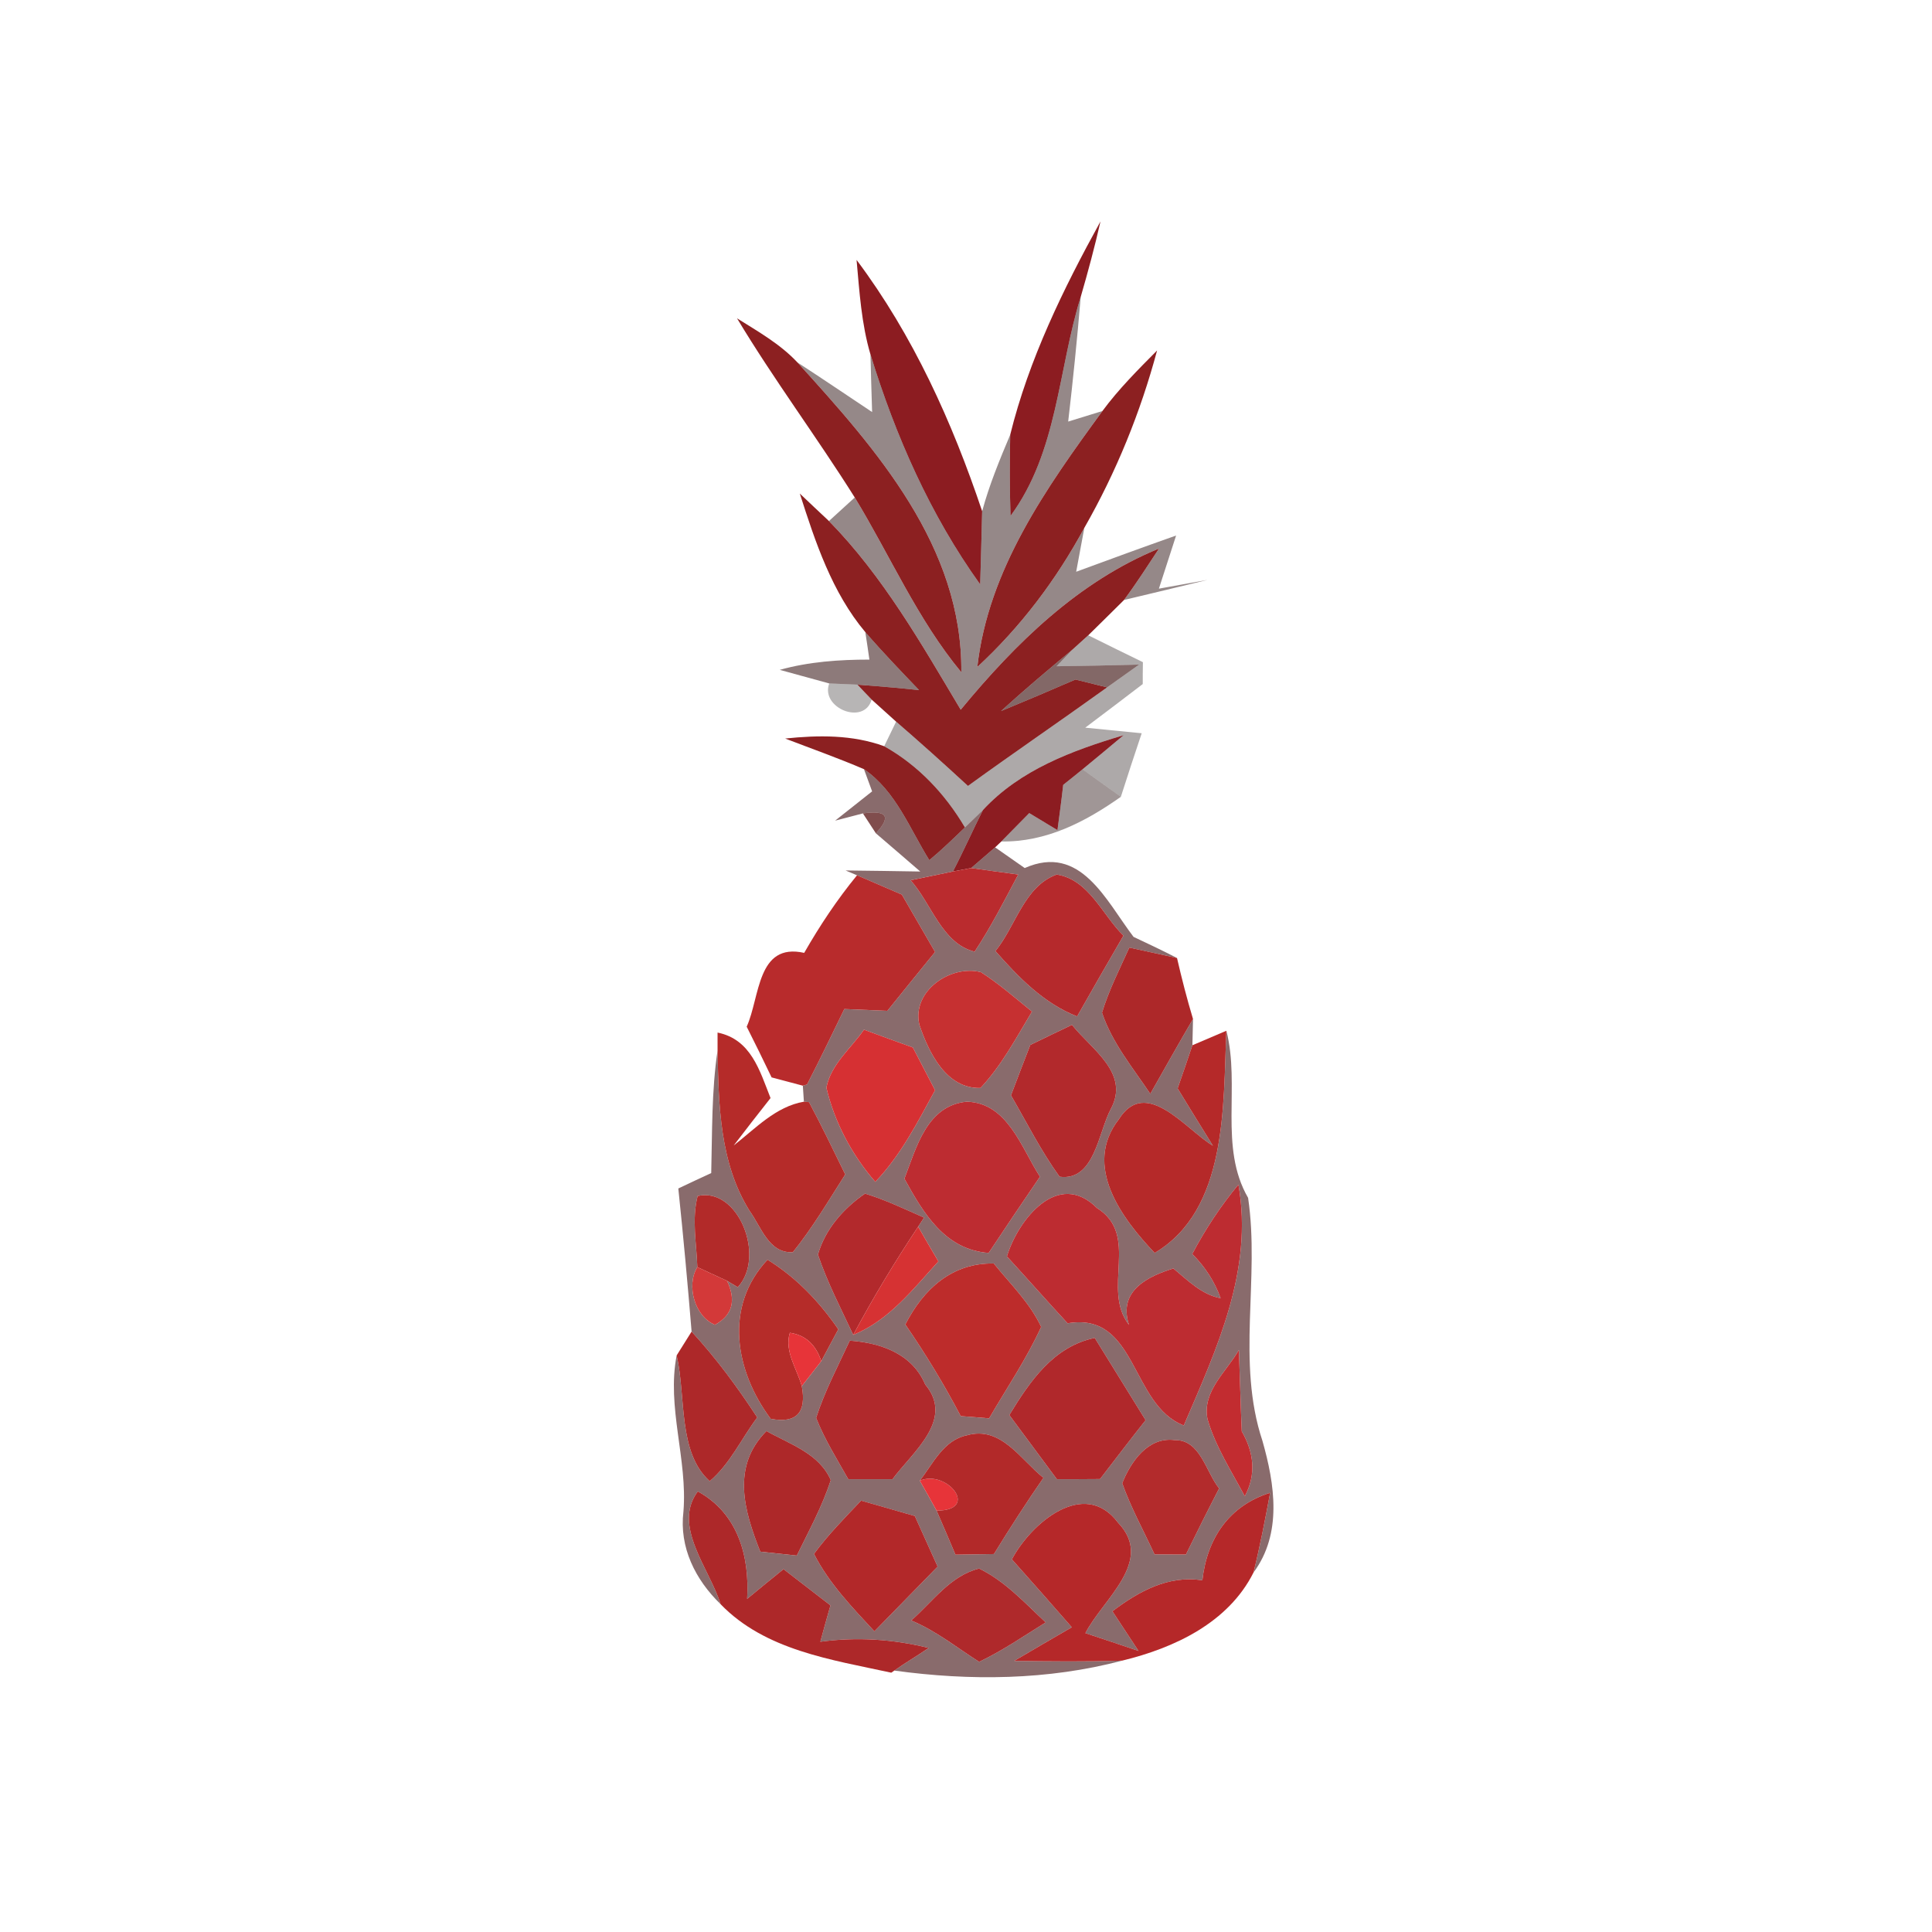 <svg xmlns="http://www.w3.org/2000/svg" width="128pt" height="128pt" viewBox="0 0 128 128"><path fill="#8c1c21" d="M66.93 28.8c1.23-4.98 3.51-9.65 5.98-14.13-.38 1.68-.83 3.35-1.31 5-1.51 4.86-1.52 10.26-4.65 14.51-.06-1.8-.06-3.59-.02-5.38zM56.75 17.22c3.75 5 6.34 10.75 8.32 16.65-.04 1.62-.08 3.23-.13 4.85-3.31-4.61-5.61-9.84-7.27-15.24-.6-2.03-.73-4.16-.92-6.26zm8.37 36.45c2.46-2.67 5.93-3.95 9.32-4.96-.9.76-1.81 1.51-2.72 2.26-.32.26-.96.78-1.28 1.03-.11 1-.25 2-.38 3-.47-.28-1.41-.85-1.87-1.13-.46.47-1.39 1.41-1.85 1.88l-.41.39c-.4.34-1.2 1.03-1.59 1.37-.3.06-.9.17-1.21.23.7-1.34 1.31-2.72 1.99-4.07z"/><path fill="#220708" d="M66.95 34.18c3.13-4.25 3.14-9.65 4.65-14.51-.23 2.76-.51 5.51-.83 8.26.56-.17 1.7-.52 2.27-.7-3.73 5.1-7.56 10.5-8.29 16.96 2.87-2.65 5.24-5.79 7.09-9.22-.14.72-.4 2.18-.54 2.91 2.2-.81 4.41-1.62 6.62-2.4-.29.88-.85 2.64-1.14 3.52.81-.15 2.41-.43 3.22-.58-1.84.45-3.69.89-5.53 1.33.82-1.1 1.56-2.26 2.32-3.41-5.35 2.19-9.52 6.29-13.14 10.68-2.6-4.36-5.15-8.85-8.73-12.5.43-.39 1.28-1.17 1.71-1.56 2.35 3.86 4.15 8.07 7.06 11.58.08-8.33-5.61-14.75-10.86-20.53 1.66 1.08 3.3 2.19 4.95 3.29-.03-.96-.09-2.86-.11-3.82 1.66 5.4 3.96 10.63 7.27 15.24.05-1.62.09-3.23.13-4.85.47-1.74 1.16-3.41 1.86-5.07-.04 1.79-.04 3.58.02 5.38z" opacity=".48"/><g fill="#8c2021"><path d="M48.83 21.09c1.4.88 2.86 1.7 4 2.92 5.25 5.78 10.94 12.2 10.86 20.53-2.91-3.51-4.71-7.72-7.06-11.58-2.52-4.01-5.36-7.81-7.8-11.87zm24.21 6.14c1.07-1.45 2.35-2.73 3.62-4.01-1.1 4.1-2.71 8.06-4.82 11.75-1.85 3.43-4.22 6.57-7.09 9.22.73-6.46 4.56-11.86 8.29-16.96z"/><path d="M52.99 32.7c.48.46 1.45 1.37 1.93 1.82 3.58 3.65 6.13 8.14 8.73 12.5 3.62-4.39 7.79-8.49 13.14-10.68-.76 1.15-1.5 2.31-2.32 3.41-.59.59-1.78 1.76-2.37 2.34-.26.24-.78.7-1.04.94-1.6 1.33-3.19 2.67-4.74 4.08 1.65-.68 3.29-1.38 4.93-2.09.52.13 1.57.39 2.1.52-3.06 2.2-6.17 4.32-9.22 6.53-1.57-1.45-3.15-2.87-4.76-4.26-.41-.36-1.21-1.1-1.62-1.46-.24-.25-.71-.74-.94-.99l.92.07c1.05.08 2.11.18 3.16.29-1.21-1.26-2.42-2.52-3.56-3.84-2.21-2.63-3.31-5.96-4.34-9.18zm-.97 16.23c2.2-.23 4.45-.26 6.56.51 2.25 1.26 4.04 3.16 5.35 5.38-.77.74-1.54 1.49-2.36 2.17-1.31-2.1-2.21-4.57-4.33-6.03-1.72-.74-3.48-1.36-5.22-2.03z"/></g><path fill="#2e0a0b" d="M57.33 41.88c1.14 1.32 2.35 2.58 3.56 3.84-1.05-.11-2.11-.21-3.16-.29l-.92-.07-1.87-.08c-.82-.23-2.46-.67-3.28-.9 1.93-.54 3.94-.68 5.94-.68-.06-.45-.2-1.36-.27-1.82z" opacity=".54"/><path fill="#110404" d="M71.06 43.03c.26-.24.78-.7 1.04-.94 1.2.6 2.41 1.19 3.62 1.78-.01.36-.01 1.09-.01 1.45-1.26.97-2.54 1.93-3.81 2.89.93.09 2.81.28 3.74.37-.47 1.4-.93 2.8-1.38 4.21l-2.54-1.82c.91-.75 1.82-1.5 2.72-2.26-3.39 1.01-6.86 2.29-9.32 4.96l-1.19 1.15c-1.31-2.22-3.1-4.12-5.35-5.38l.79-1.63c1.61 1.39 3.19 2.81 4.76 4.26 3.05-2.21 6.16-4.33 9.22-6.53.7-.5 1.41-1 2.12-1.51-1.83.05-3.65.09-5.47.11l1.06-1.11z" opacity=".34"/><path fill="#370c0b" d="M66.32 47.11c1.55-1.41 3.14-2.75 4.74-4.08L70 44.14c1.82-.02 3.64-.06 5.47-.11-.71.51-1.42 1.01-2.12 1.51-.53-.13-1.58-.39-2.1-.52-1.64.71-3.28 1.41-4.93 2.09z" opacity=".62"/><path fill="#0a0202" d="M54.94 45.28l1.87.08c.23.25.7.74.94.99-.51 1.75-3.42.54-2.81-1.07z" opacity=".29"/><path fill="#3f0e0f" d="M57.24 50.96c2.12 1.46 3.02 3.93 4.33 6.03.82-.68 1.59-1.43 2.36-2.17l1.19-1.15c-.68 1.35-1.29 2.73-1.99 4.07-.7.14-2.1.43-2.8.58 1.38 1.53 2.07 4.19 4.24 4.73 1.08-1.63 1.97-3.38 2.89-5.11-.78-.1-2.34-.32-3.12-.43.39-.34 1.19-1.03 1.59-1.37.49.34 1.47 1.03 1.96 1.37 3.71-1.64 5.38 2.16 7.21 4.56.96.45 1.93.91 2.88 1.4-1.05-.23-2.1-.46-3.16-.69-.64 1.42-1.35 2.81-1.81 4.31.67 2 2.04 3.65 3.2 5.38.94-1.66 1.87-3.32 2.83-4.96L79 69.25c-.32.96-.65 1.91-.98 2.86.78 1.27 1.55 2.54 2.34 3.8-1.79-1.07-4.43-4.61-6.23-1.76-2.41 3.09.18 6.56 2.37 8.86 4.83-2.86 4.53-9.72 4.75-14.72.94 3.65-.51 7.71 1.44 11.07.79 5.35-.79 10.87.95 16.1.82 2.88 1.32 6.15-.59 8.72.43-1.75.77-3.51 1.1-5.28-2.73.86-4.18 3.03-4.49 5.8-2.27-.35-4.21.73-5.96 2.05.43.65 1.3 1.97 1.73 2.63-1.17-.4-2.35-.79-3.52-1.18 1.16-2.26 4.6-4.77 2.17-7.31-2.25-3.01-5.78.04-7.04 2.42 1.33 1.49 2.65 2.99 3.97 4.5-1.28.74-2.55 1.48-3.82 2.23 2.39.03 4.78.06 7.16-.02-4.91 1.3-10.09 1.35-15.1.66.74-.53 1.53-.98 2.28-1.5-2.36-.58-4.75-.74-7.18-.41.16-.61.5-1.81.67-2.41-1.04-.8-2.07-1.6-3.11-2.4-.81.65-1.61 1.31-2.41 1.97.17-2.85-.62-5.67-3.27-7.12-1.71 2.29.79 5.13 1.51 7.47-1.67-1.62-2.75-3.76-2.46-6.14.28-3.47-1.12-6.9-.45-10.34.63 2.68.06 6.43 2.19 8.33 1.35-1.14 2.1-2.82 3.15-4.22-1.31-2.01-2.73-3.93-4.35-5.69-.26-3.17-.55-6.33-.88-9.48.54-.26 1.63-.77 2.18-1.02.07-2.71.02-5.44.42-8.12.07 3.61.14 7.45 2.12 10.62.77 1.06 1.28 2.84 2.87 2.74 1.3-1.61 2.36-3.41 3.47-5.15-.79-1.61-1.56-3.22-2.4-4.79l-.34-.03c-.02-.26-.05-.8-.07-1.06l.28-.08c.85-1.65 1.66-3.33 2.47-5l2.85.12c1.05-1.3 2.1-2.6 3.16-3.9-.74-1.27-1.47-2.54-2.2-3.8-.99-.43-1.98-.85-2.97-1.28l-.76-.32c1.24.01 3.72.05 4.95.07-.73-.63-2.2-1.9-2.94-2.53 1.03-1.11.74-1.55-.86-1.32l-1.84.48c.61-.48 1.84-1.46 2.45-1.94-.14-.37-.4-1.1-.54-1.47m8.71 12.05c1.54 1.75 3.2 3.46 5.41 4.33 1.01-1.79 2.04-3.57 3.07-5.35-1.41-1.39-2.28-3.71-4.42-4.05-2.16.78-2.71 3.42-4.06 5.07m-5.04 4.88c.62 1.83 1.77 4.25 4.05 4.19 1.4-1.49 2.36-3.31 3.41-5.06-1.11-.9-2.18-1.84-3.38-2.61-2-.52-4.6 1.25-4.08 3.48m-3.67.33c-.86 1.24-2.19 2.29-2.49 3.84.54 2.3 1.69 4.45 3.24 6.24 1.69-1.76 2.8-3.95 3.96-6.07-.49-.94-.98-1.89-1.47-2.83-1.08-.39-2.16-.78-3.24-1.18m11.02 1.01c-.43 1.11-.86 2.22-1.28 3.34 1.05 1.81 1.99 3.69 3.22 5.39 2.31.31 2.56-2.91 3.39-4.48 1.29-2.38-1.26-3.94-2.57-5.58-.92.44-1.84.88-2.76 1.33m-8.34 8.86c1.25 2.28 2.69 4.71 5.58 4.92 1.12-1.69 2.26-3.38 3.4-5.05-1.23-1.9-2.14-4.9-4.85-4.97-2.65.25-3.34 3.05-4.13 5.1m-13.7 1.15c-.4 1.55-.07 3.15-.02 4.71-.75 1.2-.18 3.28 1.17 3.82 1.15-.63 1.42-1.6.8-2.91l.71.42c1.87-2.03.03-6.67-2.66-6.04m11.09-.16c-1.43.98-2.64 2.36-3.12 4.04.62 1.84 1.52 3.57 2.34 5.32 2.38-.97 3.96-3.03 5.64-4.87-.34-.57-1.01-1.72-1.34-2.3l.39-.6c-1.29-.57-2.56-1.18-3.91-1.59m21.68 4c.85.85 1.48 1.82 1.88 2.93-1.26-.24-2.16-1.17-3.13-1.97-1.6.49-3.7 1.44-2.94 3.74-1.85-2.37.76-5.95-2.13-7.75-2.58-2.58-5.22.78-5.96 3.21 1.35 1.47 2.67 2.97 4.02 4.43 4.62-.78 4.15 5.41 7.7 6.77 2.17-5.07 4.62-10.26 3.62-15.96-1.18 1.42-2.2 2.97-3.06 4.6m-19.01 4.67c1.34 1.95 2.57 3.97 3.67 6.07.47.03 1.41.11 1.88.15 1.17-2.01 2.48-3.94 3.45-6.06-.75-1.6-2.04-2.84-3.14-4.2-2.78-.05-4.66 1.7-5.86 4.04M51.06 94c1.7.32 2.39-.4 2.06-2.17.32-.41.97-1.23 1.29-1.65.28-.52.84-1.58 1.13-2.11-1.26-1.83-2.79-3.44-4.69-4.61-2.91 3.1-2.14 7.39.21 10.54m5.24-5.18c-.78 1.69-1.66 3.34-2.23 5.12.56 1.42 1.38 2.73 2.13 4.06h2.93c1.31-1.78 4.13-3.94 2.17-6.27-.87-2.05-2.94-2.76-5-2.91m10.57 4.93c1.05 1.41 2.1 2.83 3.15 4.25.71 0 2.14 0 2.86-.01 1-1.3 2-2.61 3.02-3.9-1.13-1.82-2.25-3.64-3.37-5.45-2.74.57-4.3 2.88-5.66 5.11m13.13.27c.53 1.82 1.58 3.44 2.47 5.11.78-1.45.6-2.92-.2-4.3-.08-1.8-.12-3.59-.19-5.39-.82 1.44-2.45 2.74-2.08 4.58M60.94 98.1c.28.49.84 1.48 1.11 1.98.42.97.84 1.94 1.25 2.92l2.55-.04c1.05-1.71 2.14-3.4 3.28-5.05-1.51-1.2-2.81-3.46-5.06-2.82-1.55.31-2.25 1.87-3.13 3.01m13.41.17c.58 1.63 1.42 3.15 2.14 4.71.52.01 1.56.01 2.08.01.72-1.47 1.45-2.93 2.2-4.38-.88-1.09-1.24-3.24-2.95-3.2-1.76-.23-2.9 1.43-3.47 2.86m-23.98 4.53c.61.07 1.81.19 2.42.26.8-1.64 1.69-3.26 2.25-5-.77-1.77-2.72-2.38-4.26-3.25-2.34 2.36-1.48 5.28-.41 7.99m6.68-3.38c-1.08 1.14-2.19 2.26-3.12 3.53.99 1.95 2.53 3.54 4 5.13 1.4-1.43 2.79-2.86 4.19-4.29-.51-1.12-1.01-2.24-1.51-3.35-1.19-.34-2.38-.68-3.56-1.02m3.32 7.94c1.64.68 3.02 1.8 4.5 2.74 1.54-.73 2.96-1.71 4.41-2.61-1.38-1.29-2.69-2.73-4.41-3.57-1.91.47-3.09 2.21-4.5 3.44z" opacity=".61"/><path fill="#1d0606" d="M70.44 52c.32-.25.96-.77 1.28-1.03l2.54 1.82c-2.35 1.66-4.95 3.01-7.92 2.96.46-.47 1.39-1.41 1.85-1.88.46.28 1.4.85 1.87 1.13.13-1 .27-2 .38-3z" opacity=".42"/><path fill="#561212" d="M57.17 53.89c1.6-.23 1.89.21.86 1.32-.21-.33-.65-.99-.86-1.32z" opacity=".75"/><path fill="#b82b2c" d="M56.78 57.99c.99.43 1.98.85 2.97 1.28.73 1.26 1.46 2.53 2.2 3.8-1.06 1.3-2.11 2.6-3.16 3.9l-2.85-.12c-.81 1.67-1.62 3.35-2.47 5l-.28.08c-.52-.14-1.55-.41-2.07-.55-.54-1.13-1.09-2.25-1.65-3.36.89-1.96.67-5.59 3.81-4.89 1.03-1.8 2.18-3.53 3.5-5.14z"/><path fill="#ba2b2e" d="M60.33 58.32c.7-.15 2.1-.44 2.8-.58.31-.06.91-.17 1.21-.23.78.11 2.34.33 3.12.43-.92 1.73-1.81 3.48-2.89 5.11-2.17-.54-2.86-3.2-4.24-4.73z"/><path fill="#b5292c" d="M65.95 63.01c1.35-1.65 1.9-4.29 4.06-5.07 2.14.34 3.01 2.66 4.42 4.05-1.03 1.78-2.06 3.56-3.07 5.35-2.21-.87-3.87-2.58-5.41-4.33z"/><g fill="#ad2829"><path d="M74.82 62.78c1.06.23 2.11.46 3.16.69.31 1.35.66 2.71 1.06 4.04-.96 1.64-1.89 3.3-2.83 4.96-1.16-1.73-2.53-3.38-3.2-5.38.46-1.5 1.17-2.89 1.81-4.31zm-29 25.44c1.62 1.76 3.04 3.68 4.35 5.69-1.05 1.4-1.8 3.08-3.15 4.22-2.13-1.9-1.56-5.65-2.19-8.33l.99-1.58zm4.55 14.58c-1.07-2.71-1.93-5.63.41-7.99 1.54.87 3.49 1.48 4.26 3.25-.56 1.74-1.45 3.36-2.25 5-.61-.07-1.81-.19-2.42-.26z"/><path d="M46.23 98.81c2.65 1.45 3.44 4.27 3.27 7.12.8-.66 1.6-1.32 2.41-1.97 1.04.8 2.07 1.6 3.11 2.4-.17.6-.51 1.8-.67 2.41 2.43-.33 4.82-.17 7.18.41-.75.52-1.54.97-2.28 1.5l-.2.14c-3.95-.86-8.36-1.48-11.31-4.54-.72-2.34-3.22-5.18-1.51-7.47z"/></g><path fill="#c63031" d="M60.91 67.89c-.52-2.23 2.08-4 4.08-3.48 1.2.77 2.27 1.71 3.38 2.61-1.05 1.75-2.01 3.57-3.41 5.06-2.28.06-3.43-2.36-4.05-4.19z"/><path fill="#d63033" d="M57.24 68.22c1.08.4 2.16.79 3.24 1.18.49.94.98 1.89 1.47 2.83-1.16 2.12-2.27 4.31-3.96 6.07-1.55-1.79-2.7-3.94-3.24-6.24.3-1.55 1.63-2.6 2.49-3.84z"/><path fill="#b2292c" d="M68.26 69.23c.92-.45 1.84-.89 2.76-1.33 1.31 1.64 3.86 3.2 2.57 5.58-.83 1.57-1.08 4.79-3.39 4.48-1.23-1.7-2.17-3.58-3.22-5.39.42-1.12.85-2.23 1.28-3.34zm-10.95 9.85c1.35.41 2.62 1.02 3.91 1.59l-.39.6c-1.54 2.32-2.99 4.71-4.3 7.17-.82-1.75-1.72-3.48-2.34-5.32.48-1.68 1.69-3.06 3.12-4.04z"/><path fill="#b52b29" d="M47.54 68.41c2.22.45 2.79 2.52 3.51 4.34-.82 1.04-1.64 2.09-2.44 3.14 1.43-1.11 2.78-2.58 4.65-2.9l.34.03c.84 1.57 1.61 3.18 2.4 4.79-1.11 1.74-2.17 3.54-3.47 5.15-1.59.1-2.1-1.68-2.87-2.74-1.98-3.17-2.05-7.01-2.12-10.62v-1.19z"/><path fill="#b52929" d="M79 69.25c.57-.24 1.69-.72 2.25-.96-.22 5 .08 11.86-4.75 14.72-2.19-2.3-4.78-5.77-2.37-8.86 1.8-2.85 4.44.69 6.23 1.76-.79-1.26-1.56-2.53-2.34-3.8.33-.95.66-1.9.98-2.86z"/><path fill="#bd2c31" d="M59.92 78.09c.79-2.05 1.48-4.85 4.13-5.1 2.71.07 3.62 3.07 4.85 4.97-1.14 1.67-2.28 3.36-3.4 5.05-2.89-.21-4.33-2.64-5.58-4.92zm19.07 4.99c.86-1.63 1.88-3.18 3.06-4.6 1 5.7-1.45 10.89-3.62 15.96-3.55-1.36-3.08-7.55-7.7-6.77-1.35-1.46-2.67-2.96-4.02-4.43.74-2.43 3.38-5.79 5.96-3.21 2.89 1.8.28 5.38 2.13 7.75-.76-2.3 1.34-3.25 2.94-3.74.97.8 1.87 1.73 3.13 1.97-.4-1.11-1.03-2.08-1.88-2.93z"/><path fill="#b22a29" d="M46.22 79.24c2.69-.63 4.53 4.01 2.66 6.04l-.71-.42c-.49-.23-1.47-.68-1.97-.91-.05-1.56-.38-3.16.02-4.71z"/><path fill="#d63233" d="M56.53 88.44c1.31-2.46 2.76-4.85 4.3-7.17.33.58 1 1.73 1.34 2.3-1.68 1.84-3.26 3.9-5.64 4.87z"/><path fill="#d13131" d="M46.2 83.95c.5.23 1.48.68 1.97.91.62 1.31.35 2.28-.8 2.91-1.35-.54-1.92-2.62-1.17-3.82z" opacity=".96"/><path fill="#bd2c2b" d="M59.98 87.75c1.2-2.34 3.08-4.09 5.86-4.04 1.1 1.36 2.39 2.6 3.14 4.2-.97 2.12-2.28 4.05-3.45 6.06-.47-.04-1.41-.12-1.88-.15-1.1-2.1-2.33-4.12-3.67-6.07z"/><path fill="#b52c29" d="M51.06 94c-2.35-3.15-3.12-7.44-.21-10.54 1.9 1.17 3.43 2.78 4.69 4.61-.29.53-.85 1.59-1.13 2.11-.36-1.1-1.05-1.73-2.08-1.88-.38 1.22.47 2.39.79 3.53.33 1.77-.36 2.49-2.06 2.17z"/><path fill="#e73439" d="M52.33 88.3c1.03.15 1.72.78 2.08 1.88-.32.42-.97 1.24-1.29 1.65-.32-1.14-1.17-2.31-.79-3.53zm8.61 9.8c1.8-.77 4.01 1.99 1.11 1.98-.27-.5-.83-1.49-1.11-1.98z"/><path fill="#b0292c" d="M56.3 88.82c2.06.15 4.13.86 5 2.91 1.96 2.33-.86 4.49-2.17 6.27H56.2c-.75-1.33-1.57-2.64-2.13-4.06.57-1.78 1.45-3.43 2.23-5.12z"/><path fill="#b0282b" d="M66.87 93.75c1.36-2.23 2.92-4.54 5.66-5.11 1.12 1.81 2.24 3.63 3.37 5.45-1.02 1.29-2.02 2.6-3.02 3.9-.72.01-2.15.01-2.86.01-1.05-1.42-2.1-2.84-3.15-4.25z"/><path fill="#c22c30" d="M80 94.02c-.37-1.84 1.26-3.14 2.08-4.58.07 1.8.11 3.59.19 5.39.8 1.38.98 2.85.2 4.3-.89-1.67-1.94-3.29-2.47-5.11z"/><path fill="#b22929" d="M60.94 98.1c.88-1.14 1.58-2.7 3.13-3.01 2.25-.64 3.55 1.62 5.06 2.82-1.14 1.65-2.23 3.34-3.28 5.05l-2.55.04c-.41-.98-.83-1.95-1.25-2.92 2.9.01.69-2.75-1.11-1.98z"/><path fill="#b32b2c" d="M74.35 98.27c.57-1.43 1.71-3.09 3.47-2.86 1.71-.04 2.07 2.11 2.95 3.2-.75 1.45-1.48 2.91-2.2 4.38-.52 0-1.56 0-2.08-.01-.72-1.56-1.56-3.08-2.14-4.71z"/><path fill="#b22829" d="M57.05 99.42c1.18.34 2.37.68 3.56 1.02.5 1.11 1 2.23 1.51 3.35-1.4 1.43-2.79 2.86-4.19 4.29-1.47-1.59-3.01-3.18-4-5.13.93-1.27 2.04-2.39 3.12-3.53z"/><path fill="#b52829" d="M67.04 103.31c1.26-2.38 4.79-5.43 7.04-2.42 2.43 2.54-1.01 5.05-2.17 7.31 1.17.39 2.35.78 3.52 1.18-.43-.66-1.3-1.98-1.73-2.63 1.75-1.32 3.69-2.4 5.96-2.05.31-2.77 1.76-4.94 4.49-5.8-.33 1.77-.67 3.53-1.1 5.28-1.67 3.33-5.24 5-8.7 5.84-2.38.08-4.77.05-7.16.02 1.27-.75 2.54-1.49 3.82-2.23-1.32-1.51-2.64-3.01-3.97-4.5z"/><path fill="#af292b" d="M60.37 107.36c1.41-1.23 2.59-2.97 4.5-3.44 1.72.84 3.03 2.28 4.41 3.57-1.45.9-2.87 1.88-4.41 2.61-1.48-.94-2.86-2.06-4.5-2.74z"/></svg>